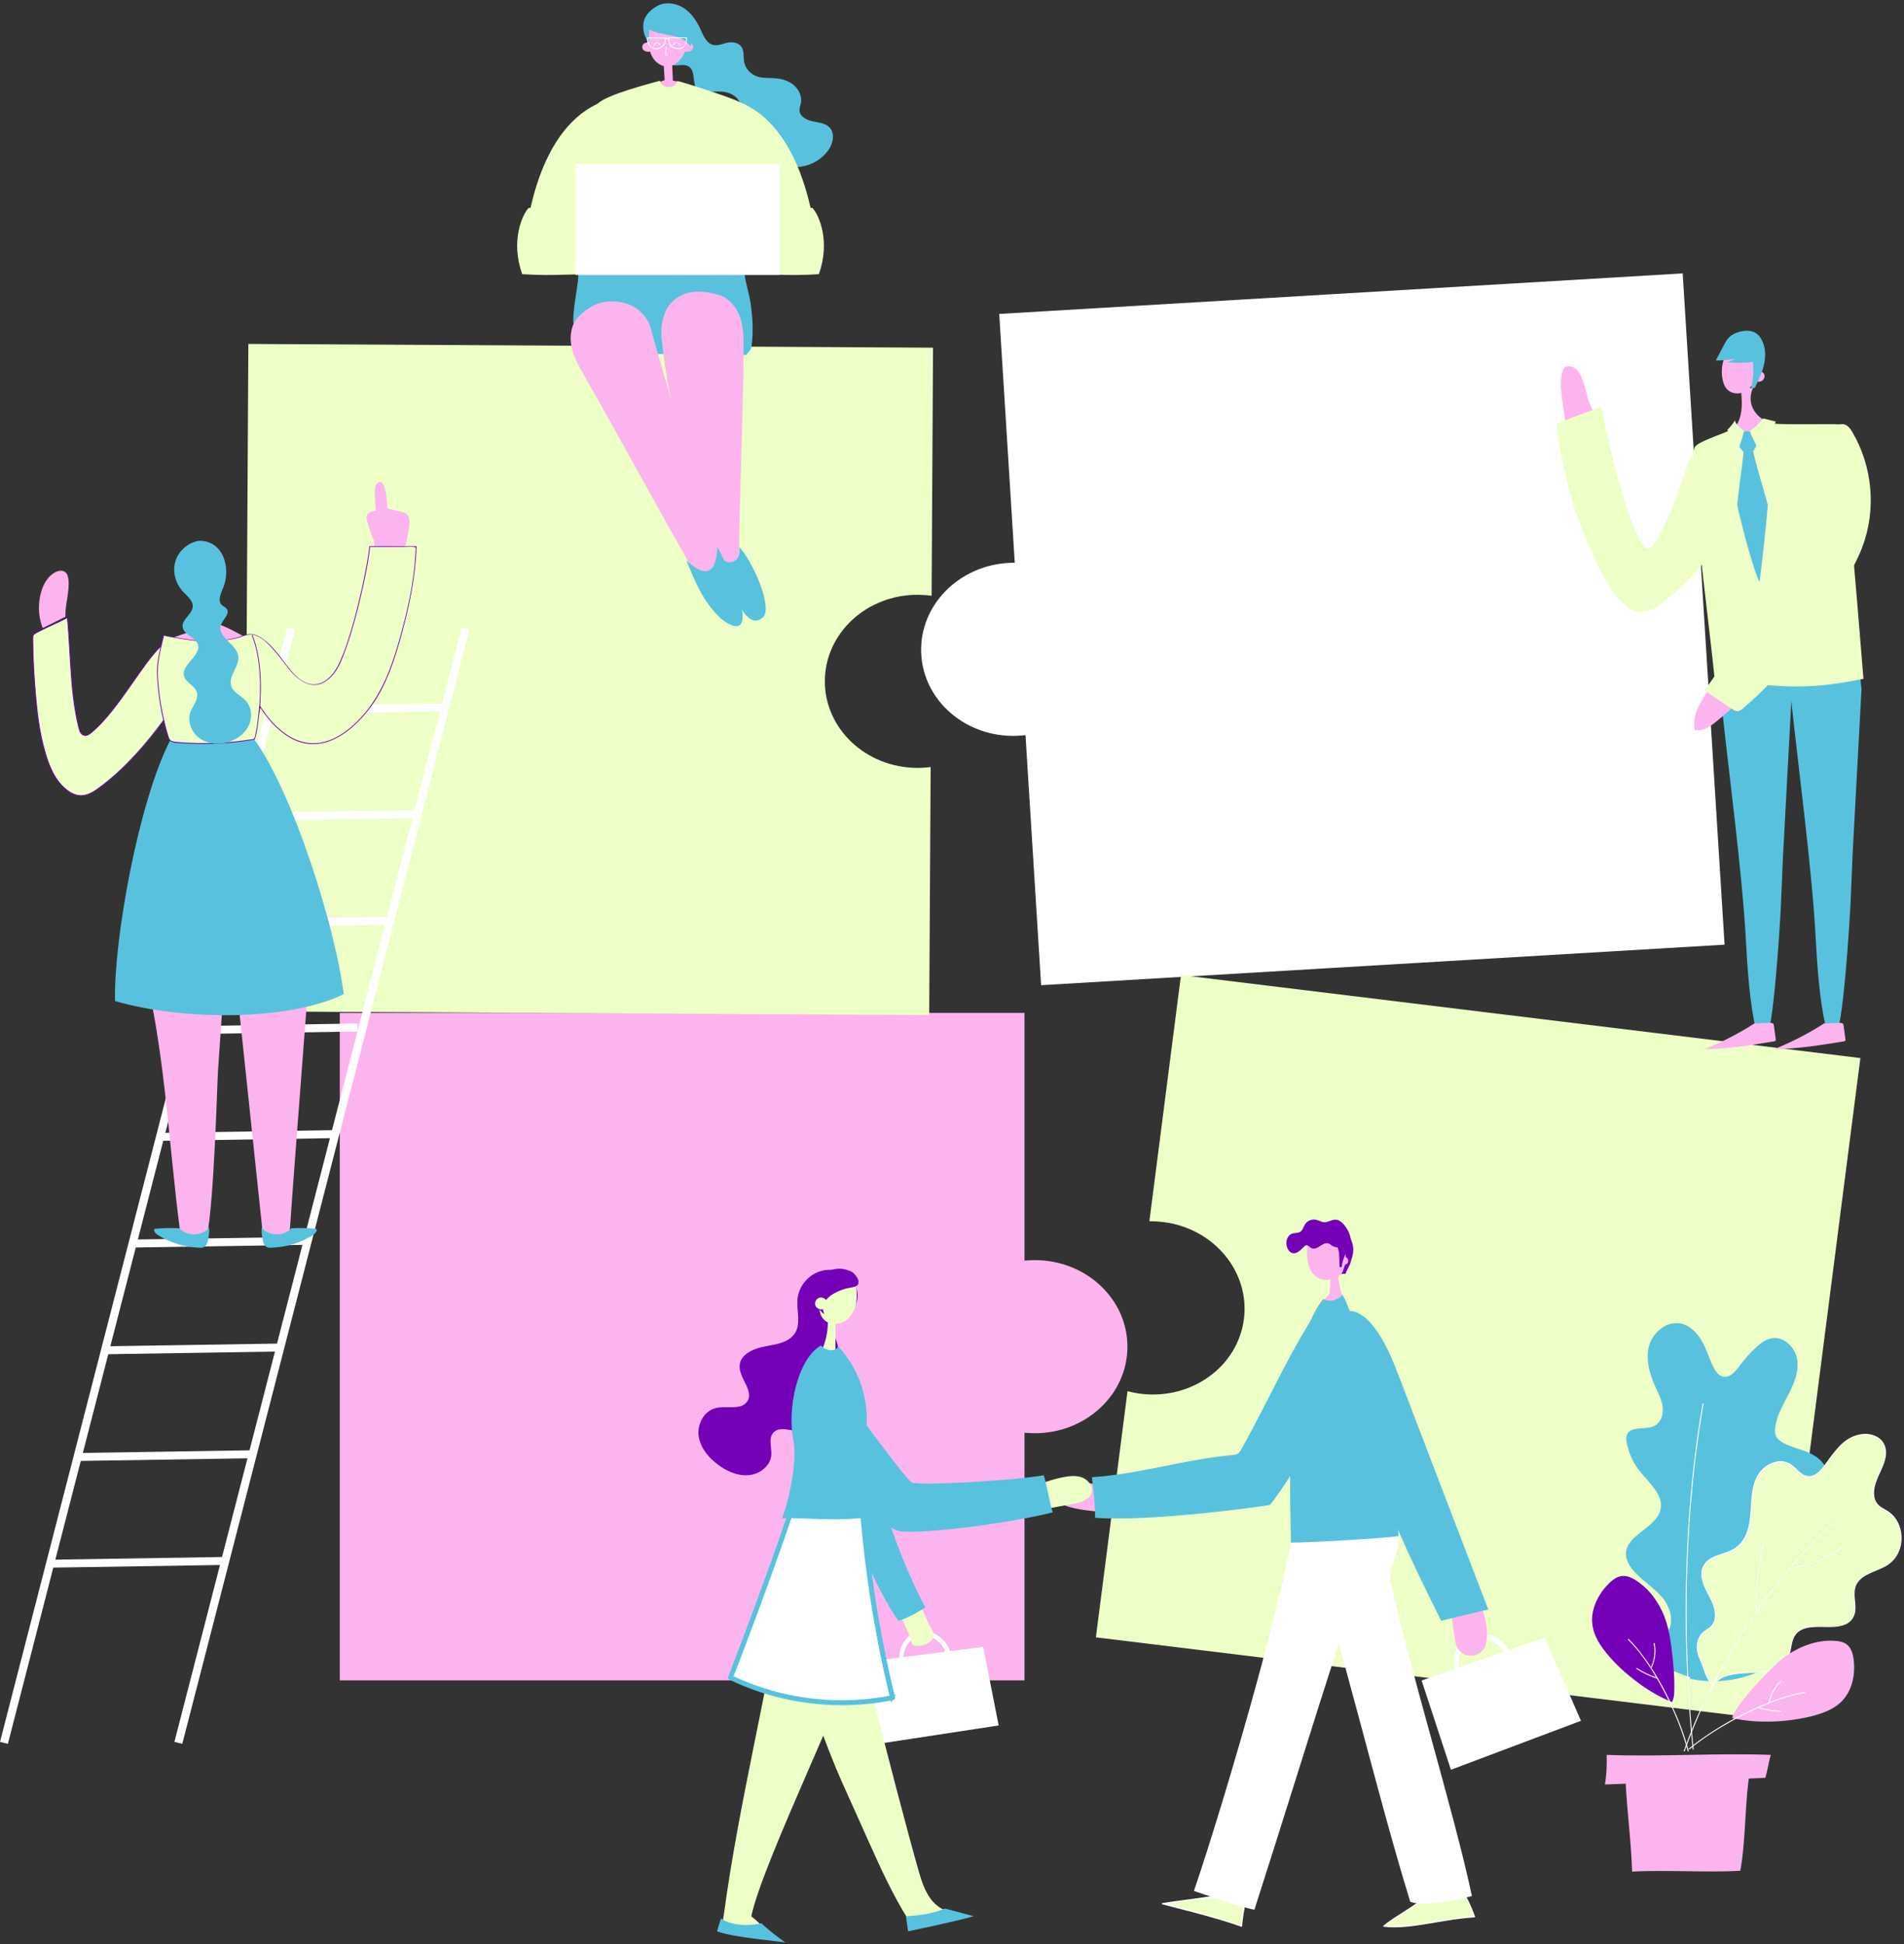 <svg width="519" height="530" viewBox="0 0 519 530" fill="none" xmlns="http://www.w3.org/2000/svg">
<rect x="0" y="0" width="519" height="530" fill="#333333" stroke="none"/>
<path d="M470.09 257.55L283.79 268.6L272.37 85.59L458.67 74.54L470.09 257.55Z" fill="white"/>
<path d="M277.239 200.609C291.18 200.078 302.078 189.088 301.582 176.063C301.085 163.038 289.381 152.911 275.44 153.442C261.499 153.974 250.601 164.963 251.097 177.988C251.594 191.013 263.298 201.141 277.239 200.609Z" fill="white"/>
<path d="M434.34 112.13C432.9 109.98 432.39 106.5 431.56 104.07C430.84 101.98 429.94 99.76 427.36 99.87C427.08 99.88 426.34 100.09 426.07 100.83C424.93 104.01 425.58 107.11 426.04 110.45C426.28 112.19 426.53 113.93 426.77 115.66C429.22 114.61 431.66 113.57 434.11 112.52" fill="#FCB4EE"/>
<path d="M461.02 123.86C457.53 134.4 450.91 152.85 448.22 149.21C443.28 142.53 438.71 121.71 436.43 110.99C433.06 112.16 424.76 115.08 424.34 115.74C423.85 116.51 427.11 132.71 429.55 139.59C440.85 171.44 447.59 166.52 449.3 166.47C451.44 166.42 461.8 157.57 464.75 152.67C465.5 151.43 467.8 148.66 468.23 147.28C468.69 145.8 468.23 147.28 467.95 145.75C466.6 138.53 463.15 130.9 461.02 123.86Z" fill="#EDFFC6"/>
<path d="M279.26 276.16H92.62V458.13H279.26V276.16Z" fill="#FCB4EE"/>
<path d="M282.06 390.75C296.011 390.75 307.32 380.184 307.32 367.15C307.32 354.116 296.011 343.55 282.06 343.55C268.109 343.55 256.8 354.116 256.8 367.15C256.8 380.184 268.109 390.75 282.06 390.75Z" fill="#FCB4EE"/>
<path d="M310.99 379.99C324.83 381.68 337.4 372.57 339.07 359.64C340.73 346.71 330.86 334.85 317.01 333.16C315.76 333.01 314.52 332.94 313.3 332.96L321.92 265.84L507.11 288.46L483.91 469.01L298.72 446.4L307.34 379.29C308.52 379.6 309.74 379.84 310.99 379.99Z" fill="#EDFFC6"/>
<path d="M249.97 209.36C236.02 209.28 224.77 198.66 224.84 185.62C224.92 172.59 236.29 162.08 250.24 162.16C251.5 162.17 252.74 162.26 253.94 162.43L254.33 94.79L67.7 93.77L66.65 275.73L253.29 276.75L253.68 209.12C252.47 209.28 251.23 209.37 249.97 209.36Z" fill="#EDFFC6"/>
<path d="M460.77 457.3C457.82 456.37 454.97 455.14 452.28 453.65C451.13 453.01 449.9 452.18 449.67 450.9C449.25 448.47 452.5 447.23 454.17 445.38C456.59 442.7 455.47 438.36 453.16 435.59C450.85 432.82 447.6 430.92 445.24 428.18C444.11 426.86 443.16 425.26 443.21 423.55C443.34 418.33 451.62 416.58 452.65 411.45C453.44 407.49 449.56 404.35 447.02 401.17C445.24 398.93 444 396.28 443.44 393.5C443.27 392.68 443.17 391.78 443.55 391.03C444.7 388.69 448.47 389.93 450.87 388.79C452.66 387.94 453.44 385.76 453.25 383.83C453.07 381.89 452.14 380.11 451.33 378.34C449.73 374.83 448.53 370.91 449.44 367.18C450.36 363.45 454.06 360.15 457.94 360.81C460.55 361.26 462.58 363.31 463.87 365.56C465.16 367.81 465.88 370.33 467.01 372.66C467.59 373.84 468.43 375.08 469.74 375.33C471.65 375.69 473.12 373.82 474.25 372.28C475.6 370.43 477.15 368.71 478.86 367.18C480.02 366.14 481.32 365.15 482.86 364.87C486.17 364.25 489.29 367.26 489.86 370.49C490.43 373.73 489.13 376.98 487.63 379.92C486.13 382.86 484.37 385.77 483.91 389.02C483.78 389.91 483.77 390.87 484.19 391.67C484.61 392.47 485.4 393.01 486.2 393.44C488.45 394.63 491.02 395.13 493.33 396.19C495.65 397.25 497.84 399.17 498.04 401.66C498.35 405.46 494.23 407.93 491.1 410.22C488.11 412.4 485.58 415.21 483.92 418.46C483.61 419.06 483.33 419.72 483.5 420.37C483.73 421.27 484.71 421.75 485.6 422.07C487.55 422.77 489.6 423.22 491.44 424.16C493.28 425.1 494.93 426.68 495.27 428.68C495.88 432.34 492.09 435.13 488.8 436.98C485.23 438.99 481.65 441 478.05 442.97C475.82 444.19 473.21 446.4 474.31 448.65C475.03 450.13 476.95 450.52 478.49 451.17C480.04 451.82 481.54 453.62 480.54 454.94C480.23 455.35 479.74 455.59 479.26 455.8C473.46 458.37 466.8 459.03 460.59 457.68" fill="#58C2DE"/>
<path d="M467.01 459.5C470.67 453.29 484.01 458.67 487.26 452.25C488.32 450.15 487.91 447.45 489.34 445.57C492.77 441.07 502.26 445.83 505.03 440.92C506.48 438.36 504.67 435.01 505.75 432.28C507.08 428.95 511.63 428.46 514.65 426.44C519.42 423.25 519.36 415.21 514.53 412.09C513.65 411.52 512.66 411.1 511.92 410.36C509.81 408.24 510.75 404.74 512.03 402.06C513.3 399.38 514.78 396.27 513.4 393.65C511.74 390.52 506.91 390.43 503.89 392.35C500.87 394.28 499.04 397.5 496.79 400.25C495.83 401.42 494.58 402.61 493.04 402.58C490.85 402.53 489.6 400.15 487.7 399.08C484.61 397.33 480.5 399.64 478.93 402.77C477.37 405.91 477.51 409.55 477.22 413.02C476.92 416.49 475.91 420.29 472.93 422.21C470.22 423.96 466.18 423.96 464.51 426.68C462.93 429.25 464.55 432.48 465.98 435.13C467.41 437.78 468.55 441.38 466.36 443.49C465.75 444.08 464.94 444.46 464.3 445.01C462.31 446.72 462.21 449.83 463.35 452.16C464.47 454.52 464.98 457.84 467.01 459.5Z" fill="#EDFFC6"/>
<path d="M467.13 459.57C468.64 457.07 471.76 456.52 474.49 456.28C477.37 456.02 480.36 456.14 483.18 455.38C484.32 455.07 485.43 454.58 486.3 453.77C487.46 452.68 487.88 451.2 488.15 449.7C488.49 447.82 488.78 445.81 490.53 444.66C491.79 443.83 493.38 443.64 494.87 443.57C497.6 443.45 500.81 444.01 503.34 442.73C504.65 442.07 505.47 440.84 505.69 439.43C506.01 437.4 505.28 435.36 505.62 433.33C506.27 429.46 510.94 428.69 513.9 427.08C516.64 425.58 518.18 422.86 518.33 419.82C518.48 416.88 517.29 413.8 514.76 412.08C513.84 411.45 512.75 411.03 511.97 410.21C511.22 409.42 510.88 408.37 510.84 407.31C510.76 405.14 511.72 403.13 512.61 401.2C513.45 399.38 514.32 397.35 514.07 395.31C513.88 393.73 512.93 392.35 511.48 391.62C508.46 390.11 504.82 391.24 502.42 393.31C500.86 394.65 499.64 396.31 498.42 397.94C497.23 399.54 495.8 402.01 493.63 402.41C491.5 402.81 490.08 400.71 488.64 399.57C487.39 398.57 485.89 398.16 484.29 398.47C482.57 398.8 481 399.84 479.89 401.14C478.58 402.67 477.96 404.64 477.65 406.58C476.96 410.76 477.58 415.25 475.53 419.14C474.55 421 473.01 422.26 471.04 423.03C469.45 423.65 467.73 424.02 466.25 424.9C464.79 425.77 463.84 427.16 463.76 428.85C463.66 430.96 464.71 433.01 465.68 434.83C466.62 436.6 467.54 438.54 467.48 440.58C467.45 441.61 467.11 442.61 466.37 443.36C465.61 444.13 464.56 444.54 463.83 445.35C462.69 446.62 462.36 448.39 462.58 450.02C462.7 450.87 462.98 451.65 463.34 452.43C463.75 453.33 464.06 454.27 464.4 455.21C464.97 456.8 465.62 458.47 466.96 459.61C467.09 459.72 467.29 459.53 467.15 459.42C465.64 458.13 465.03 456.18 464.39 454.39C463.76 452.63 462.78 450.97 462.78 449.06C462.78 448.09 462.99 447.11 463.49 446.27C464.08 445.28 465.01 444.76 465.92 444.1C467.29 443.09 467.85 441.59 467.73 439.94C467.6 438.16 466.86 436.48 466.02 434.91C464.99 432.99 463.8 430.78 464.06 428.55C464.53 424.38 469.7 424.27 472.65 422.61C475.89 420.78 476.99 416.97 477.35 413.57C477.79 409.36 477.25 404.25 480.49 400.94C481.79 399.61 483.66 398.59 485.59 398.66C487.63 398.74 488.86 400.18 490.27 401.41C491.42 402.41 492.8 403.12 494.34 402.52C496.11 401.82 497.27 399.99 498.35 398.55C500.69 395.42 503.26 391.75 507.55 391.3C509.24 391.12 511.11 391.43 512.4 392.58C514.12 394.12 514.07 396.49 513.44 398.51C512.4 401.85 509.35 405.68 511.05 409.31C511.88 411.08 513.8 411.58 515.21 412.77C516.46 413.81 517.31 415.24 517.74 416.78C518.6 419.81 517.92 423.4 515.55 425.64C513.09 427.96 509.27 428.18 506.85 430.54C505.64 431.72 505.24 433.27 505.29 434.9C505.35 436.91 506 439.18 504.87 441.03C503.3 443.6 499.61 443.32 496.97 443.31C494.4 443.3 491.2 443.23 489.4 445.35C488.2 446.77 488.13 448.66 487.77 450.38C487.44 451.93 486.75 453.31 485.37 454.2C483.07 455.69 479.97 455.71 477.32 455.86C474.68 456.01 471.77 456.04 469.36 457.25C468.34 457.76 467.51 458.51 466.92 459.47C466.8 459.58 467.04 459.72 467.13 459.57Z" fill="white"/>
<path d="M472.18 468.41C478.98 469.98 487.68 469.56 494.42 467.74C497.1 467.01 499.78 465.98 501.77 464.09C504.87 461.15 505.82 456.56 505.26 452.37C505.05 450.8 504.57 449.13 503.24 448.21C502.46 447.67 501.49 447.48 500.54 447.38C495.8 446.91 491.05 448.64 487.11 451.26C483.18 453.89 472.52 465.44 472.18 468.41Z" fill="#FCB4EE"/>
<path d="M482.41 464.02C482.86 461.86 483.97 459.92 485.62 458.4C485.75 458.28 485.56 458.09 485.43 458.21C483.75 459.75 482.61 461.74 482.15 463.94C482.11 464.11 482.38 464.18 482.41 464.02Z" fill="white"/>
<path d="M461.65 476.9C460.42 464.72 459.79 452.48 459.76 440.25C459.72 427.88 460.29 415.5 461.55 403.19C462.25 396.35 463.17 389.53 464.35 382.75C464.38 382.58 464.12 382.51 464.09 382.68C462.01 394.71 460.71 406.86 460.04 419.04C459.35 431.48 459.32 443.96 459.89 456.4C460.2 463.24 460.7 470.08 461.39 476.89C461.4 477.07 461.67 477.07 461.65 476.9Z" fill="white"/>
<path d="M459.23 477.41C462.47 468.26 466.64 459.44 471.55 451.03C476.51 442.53 482.22 434.44 488.63 426.92C492.14 422.8 495.87 418.85 499.82 415.11C499.95 414.99 499.75 414.8 499.63 414.92C492.52 421.65 486.11 429.08 480.4 436.97C474.58 445 469.47 453.52 465.19 462.42C462.85 467.28 460.76 472.26 458.97 477.34C458.91 477.5 459.17 477.57 459.23 477.41Z" fill="white"/>
<path d="M478.9 439.28C478.88 436.26 479.01 433.24 479.31 430.23C479.47 428.67 479.67 427.12 479.91 425.58C480.03 424.84 480.15 424.11 480.29 423.38C480.35 423.04 480.42 422.69 480.49 422.35C480.53 422.14 480.58 421.92 480.62 421.71C480.63 421.67 480.85 420.99 480.89 421.1C480.95 421.26 481.21 421.19 481.15 421.03C481.06 420.78 480.84 420.79 480.64 420.96C480.23 421.3 480.24 422.2 480.15 422.68C479.8 424.46 479.52 426.24 479.29 428.03C478.81 431.77 478.6 435.53 478.62 439.3C478.63 439.45 478.9 439.45 478.9 439.28Z" fill="white"/>
<path d="M488.11 427.66C493.32 427.02 498.25 425 502.37 421.84C502.51 421.73 502.31 421.55 502.18 421.65C498.12 424.77 493.24 426.76 488.11 427.39C487.94 427.42 487.94 427.68 488.11 427.66Z" fill="white"/>
<path d="M460.53 476.92C464.03 474.06 467.86 471.58 471.82 469.36C476.01 467.01 480.4 464.93 484.97 463.37C487.24 462.59 489.56 461.95 491.94 461.55C492.11 461.52 492.04 461.26 491.87 461.29C487.45 462.04 483.18 463.59 479.11 465.4C474.61 467.4 470.29 469.77 466.19 472.47C464.17 473.8 462.21 475.21 460.35 476.73C460.2 476.84 460.4 477.03 460.53 476.92Z" fill="white"/>
<path d="M479.06 465.62C481.1 466.24 483.19 466.59 485.32 466.69C485.5 466.7 485.5 466.43 485.32 466.42C483.21 466.33 481.15 465.98 479.13 465.36C478.97 465.31 478.89 465.57 479.06 465.62Z" fill="white"/>
<path d="M455.69 463.88C449.23 461.28 442.41 455.99 438.04 450.67C436.3 448.55 434.75 446.19 434.26 443.52C433.5 439.37 435.49 435.1 438.45 432.02C439.56 430.87 440.96 429.78 442.58 429.79C443.54 429.8 444.44 430.19 445.27 430.66C449.4 432.98 452.22 437.09 453.84 441.46C455.46 445.83 457.19 461.28 455.69 463.88Z" fill="#7400B8"/>
<path d="M455.72 463.75C449.31 461.14 443.5 456.7 438.99 451.58C436.76 449.04 434.6 446.09 434.27 442.65C433.96 439.39 435.28 436.17 437.26 433.59C438.31 432.23 439.63 430.7 441.33 430.13C443.12 429.52 444.84 430.47 446.28 431.45C448.94 433.24 450.97 435.81 452.42 438.6C454.47 442.53 455.07 446.94 455.57 451.27C455.86 453.78 456.08 456.31 456.11 458.84C456.12 459.83 456.11 460.82 456.02 461.81C455.96 462.47 455.89 463.22 455.56 463.81C455.48 463.96 455.71 464.1 455.8 463.94C456.48 462.72 456.39 460.99 456.4 459.66C456.42 457.24 456.23 454.83 455.98 452.42C455.52 447.97 455 443.32 453.04 439.23C451.66 436.35 449.71 433.67 447.12 431.71C445.89 430.78 444.4 429.78 442.81 429.66C441.18 429.54 439.76 430.53 438.66 431.6C436.29 433.91 434.49 436.98 434.06 440.25C433.61 443.6 434.9 446.68 436.87 449.37C439.21 452.58 442.17 455.4 445.31 457.86C448.46 460.33 451.91 462.48 455.65 464C455.81 464.07 455.88 463.81 455.72 463.75Z" fill="#7400B8"/>
<path d="M450.26 454.6C451.21 452.53 451.48 450.27 451.04 448.04C451.01 447.87 450.74 447.94 450.78 448.11C451.21 450.26 450.95 452.46 450.03 454.46C449.96 454.62 450.19 454.75 450.26 454.6Z" fill="white"/>
<path d="M460.31 477.36C459.19 473.07 457.58 468.9 455.71 464.86C453.69 460.5 451.34 456.25 448.53 452.32C447.15 450.4 445.65 448.55 443.97 446.87C443.85 446.75 443.65 446.94 443.78 447.06C446.95 450.21 449.49 453.94 451.72 457.77C454.13 461.9 456.19 466.24 457.88 470.7C458.71 472.91 459.45 475.15 460.05 477.43C460.09 477.6 460.36 477.53 460.31 477.36Z" fill="white"/>
<path d="M451.86 457.44C449.86 456.79 447.97 455.9 446.21 454.77C446.06 454.68 445.93 454.91 446.07 455C447.85 456.14 449.77 457.04 451.79 457.7C451.95 457.75 452.03 457.49 451.86 457.44Z" fill="white"/>
<path d="M477.19 481.95C475.5 490.54 476.04 500.87 474.38 510.04C465.39 510.57 453.88 509.75 444.89 510.27C444.56 500.35 443.15 491.53 442.94 481.29C454.22 483.25 465.98 477.72 477.1 480.39" fill="#FCB4EE"/>
<path d="M482.69 478.45C482.18 480.1 481.72 483.05 481.21 484.7C466.64 485.31 452.07 485.92 437.49 486.52C437.91 483.85 438.06 481.14 437.95 478.44C452.67 479.02 467.97 477.88 482.69 478.45Z" fill="#FCB4EE"/>
<path d="M245.59 440.73C246.3 442.3 247.02 443.87 247.73 445.44C248.19 446.46 248.74 447.56 249.77 448.04C250.63 448.43 251.66 448.29 252.56 448C253.03 447.85 253.5 447.64 253.83 447.29C254.34 446.73 254.42 445.9 254.24 445.17C254.06 444.44 253.67 443.78 253.34 443.11C252.38 441.19 251.82 439.03 250.38 437.41C248.92 438.25 247.45 439.09 245.99 439.94" fill="#EDFFC6"/>
<path d="M232.11 377.17C236.71 397.12 242.54 420.15 252.27 438.26C249.95 439.63 247.51 441.14 244.9 441.87C238.94 433.54 234.35 421.06 229.96 411.85C225.57 402.64 222.81 392.47 223.72 382.35C223.92 380.13 224.46 377.66 226.37 376.43C228.28 375.2 231.66 376.66 231.1 378.82" fill="#58C2DE"/>
<path d="M299.5 412.16C295.12 411.65 290.83 411.33 287.39 408.95C286.78 408.53 286.24 406.8 286.03 406.15C285.64 404.98 286.79 403.76 288.14 403.39C289.49 403.02 290.95 403.27 292.33 403.52C295.44 404.09 298.56 404.65 301.67 405.22C301.67 407.57 300.83 409.91 299.29 411.85" fill="#FCB4EE"/>
<path d="M281.32 405.59C284 404.27 286.87 403.31 289.81 402.73C291.55 402.39 293.42 402.19 295.06 402.85C296.71 403.51 298 405.28 297.53 406.95C296.97 408.93 294.52 409.64 292.44 410.02C288.54 410.74 284.65 411.45 280.75 412.17C280.73 410.23 280.71 408.29 280.69 406.34" fill="#EDFFC6"/>
<path d="M430.95 469.15L395.5 482.5L387.51 458.17L421.02 446.46L430.95 469.15Z" fill="white"/>
<path d="M398.01 456.59C397.54 454.89 397.35 453.13 397.8 451.41C398.24 449.73 399.3 447.86 400.96 447.08C402.59 446.32 404.71 446.6 406.31 447.28C407.06 447.6 407.77 448.03 408.39 448.56C408.7 448.82 408.98 449.1 409.25 449.41C409.41 449.59 409.55 449.78 409.69 449.98C409.77 450.09 409.93 450.55 410.01 450.28C410.25 450.1 410.48 449.93 410.72 449.75C410.7 449.75 410.67 449.75 410.65 449.75C410.86 449.87 411.07 449.98 411.28 450.1C411.26 450.08 411.25 450.06 411.23 450.04C411.19 450.32 411.16 450.6 411.12 450.88C411.13 450.87 411.14 450.86 411.16 450.85C411.75 450.29 411 449.4 410.3 449.77C410.29 449.78 410.27 449.79 410.25 449.79C409.99 449.93 409.82 450.3 409.92 450.58C410.02 450.88 410.19 451.09 410.52 451.16C410.93 451.25 411.29 451.04 411.43 450.66C411.73 449.8 410.58 448.68 410.02 448.11C409.28 447.35 408.38 446.72 407.41 446.26C405.45 445.33 402.98 444.94 400.89 445.68C396.66 447.18 395.09 453.33 397.24 456.92C397.47 457.32 398.13 457.05 398.01 456.59Z" fill="white"/>
<path d="M272.22 470.42L239.02 475.49L236.79 453L268 449L272.22 470.42Z" fill="white"/>
<path d="M246.16 453.58C246.08 452 246.25 450.41 247 448.98C247.72 447.61 249.01 446.18 250.62 445.85C252.19 445.53 253.92 446.17 255.17 447.06C256.29 447.86 257.52 449.25 257.72 450.64C257.74 450.48 257.76 450.31 257.79 450.15C257.77 450.18 257.75 450.22 257.74 450.25C257.98 450.15 258.23 450.06 258.47 449.96C258.45 449.96 258.43 449.95 258.41 449.95C258.56 450.1 258.71 450.24 258.86 450.39C258.85 450.37 258.84 450.35 258.83 450.33C258.73 450.56 258.64 450.79 258.54 451.03C258.55 451.02 258.57 451.01 258.58 451.01C259.17 450.65 258.8 449.7 258.1 449.9C258.09 449.9 258.07 449.91 258.06 449.91C257.82 449.98 257.56 450.24 257.6 450.5C257.63 450.77 257.71 451.01 257.98 451.13C258.3 451.27 258.67 451.22 258.87 450.9C259.3 450.2 258.56 449.07 258.18 448.46C257.67 447.65 257.01 446.93 256.25 446.34C254.75 445.18 252.75 444.42 250.81 444.64C246.83 445.09 244.24 450.17 245.41 453.68C245.54 454.05 246.18 454.01 246.16 453.58Z" fill="white"/>
<path d="M395.57 439.73C395.89 441.99 396.21 444.25 396.53 446.51C396.67 447.47 396.81 448.45 397.28 449.3C397.97 450.55 399.38 451.39 400.83 451.42C402.28 451.45 403.73 450.68 404.48 449.47C404.87 448.84 405.08 448.11 405.2 447.39C405.72 444.34 404.86 441.24 403.99 438.26C401.26 438.75 398.53 439.24 395.79 439.72" fill="#FCB4EE"/>
<path d="M360.71 354.77C351.97 367.45 345.92 381.69 338.39 395.09C338.12 395.57 337.83 396.07 337.35 396.36C336.93 396.61 336.42 396.66 335.93 396.7C323.06 397.84 310.53 401.92 297.64 402.73C297.99 405.84 298.59 410.67 298.49 413.8C313.48 415 345.51 410.54 346.05 410.3C346.78 409.97 352.24 401.71 354.29 398.4C355.64 396.23 357.73 394.08 359.15 391.96C361.36 388.66 361.99 383.97 364.99 381.32C365.95 380.48 367 379.56 367.21 378.32C367.33 377.62 367.16 376.9 366.98 376.21C365.88 371.8 364.78 367.39 363.68 362.99C362.96 360.1 362.22 357.18 360.8 354.56" fill="#58C2DE"/>
<path d="M235.73 447.5C225.16 414.11 245.09 491.62 250.39 510.01C251.19 512.8 252.07 515.66 253.89 517.96C255.71 520.26 258.72 521.9 261.63 521.28C257.17 522.82 252.42 523.57 247.69 523.51C243.38 516.74 240.09 509.42 236.81 502.12C234.39 496.73 231.97 491.33 229.54 485.94C225.33 476.55 217.59 455.6 216 445.47C219.83 444.63 221.03 441.02 224.95 440.67C226.24 440.56 232.23 442.39 233.31 443.09C234.48 443.85 234.02 446.32 236.91 459.13C237.55 461.96 235.2 446.7 236.01 449.49" fill="#EDFFC6"/>
<path d="M213.84 431.2C209.54 459.87 201.42 491.33 197.29 522.13C197.17 523.06 196.81 524.09 197.38 524.85C197.77 525.38 198.45 525.61 199.1 525.8C202.36 526.73 205.8 527.08 209.19 526.81C207.92 525.18 206.44 523.71 204.79 522.45C207.9 507.59 232.19 458.53 234.67 446.68C234.92 445.49 235.1 444.24 234.7 443.09C234.02 441.18 231.96 440.15 230.08 439.31C223.94 436.56 217.79 433.8 211.65 431.05" fill="#EDFFC6"/>
<path d="M231.82 347.95C229.29 346.08 225.72 345.66 222.81 346.88C219.9 348.1 217.76 350.92 217.41 353.99C217.04 357.21 218.44 360.79 216.66 363.52C215.01 366.06 211.5 366.53 208.46 367.09C205.43 367.65 201.91 369.19 201.62 372.18C201.28 375.67 205.67 379.17 203.68 382.09C202 384.55 198.08 383.17 195.14 383.88C191.91 384.65 190.01 388.28 190.44 391.49C190.88 394.7 193.14 397.44 195.8 399.39C198.18 401.14 201.1 402.44 204.07 402.18C207.04 401.92 209.95 399.73 210.23 396.83C210.43 394.69 209.35 392.2 210.81 390.59C213.05 388.12 217.62 391.41 220.52 389.71C223.01 388.25 222.24 384.58 221.09 381.97C219.94 379.37 218.96 375.82 221.29 374.13C222.9 372.97 225.31 373.45 226.95 372.33C228.85 371.03 228.83 368.26 228.16 366.1C227.49 363.93 226.36 361.75 226.75 359.52C230.36 359.87 233.89 356.65 233.78 353.11C233.66 349.57 229.93 346.58 226.35 347.15" fill="#7400B8"/>
<path d="M330.53 517.09C326.94 517.67 320.46 518.44 316.87 519.02C318.53 519.46 331.4 522.55 338.4 525.13C338.59 522.84 338.96 520.56 339.49 518.33C336.5 517.98 333.57 517.22 330.8 516.07" fill="#EDFFC6"/>
<path d="M330.48 516.92C325.94 517.64 321.36 518.13 316.82 518.85C316.64 518.88 316.66 519.15 316.82 519.19C322.23 520.6 327.65 521.92 333 523.54C334.8 524.08 336.59 524.66 338.35 525.3C338.47 525.34 338.57 525.23 338.58 525.13C338.78 522.85 339.14 520.6 339.66 518.37C339.69 518.25 339.6 518.16 339.49 518.15C336.51 517.79 333.61 517.03 330.85 515.89C330.64 515.8 330.54 516.14 330.75 516.23C333.55 517.38 336.48 518.13 339.49 518.5C339.43 518.43 339.37 518.35 339.32 518.28C338.79 520.54 338.42 522.82 338.23 525.13C338.31 525.07 338.38 525.02 338.46 524.96C332.3 522.7 325.87 521.1 319.51 519.5C318.65 519.28 317.79 519.07 316.93 518.85C316.93 518.96 316.93 519.08 316.93 519.19C321.47 518.47 326.05 517.98 330.58 517.26C330.81 517.23 330.71 516.89 330.48 516.92Z" fill="white"/>
<path d="M388.86 516.64C386.46 519.49 380.09 522.7 377.24 525.14C384.23 525.98 393.42 523.05 401.9 522.58C400.98 519.92 399.75 517.37 398.26 514.97C398.18 514.85 398.09 514.71 397.95 514.67C397.83 514.64 397.71 514.67 397.6 514.71C394.62 515.67 391.65 516.62 388.67 517.58" fill="#EDFFC6"/>
<path d="M388.73 516.51C387.15 518.35 384.98 519.69 382.95 521C380.98 522.28 378.91 523.49 377.11 525.01C376.98 525.12 377.1 525.29 377.24 525.31C381.1 525.75 385.02 525.17 388.82 524.56C393.17 523.86 397.5 523.01 401.9 522.75C402.01 522.74 402.11 522.64 402.07 522.53C401.54 521.03 400.93 519.57 400.23 518.14C399.88 517.43 399.51 516.74 399.12 516.06C398.87 515.63 398.58 514.8 398.1 514.56C397.65 514.33 396.91 514.75 396.49 514.89C395.61 515.17 394.74 515.45 393.86 515.73C392.11 516.29 390.36 516.85 388.61 517.42C388.39 517.49 388.48 517.83 388.71 517.76C390.2 517.28 391.69 516.8 393.18 516.33C393.92 516.09 394.67 515.85 395.41 515.61C395.76 515.5 396.11 515.39 396.46 515.27C396.79 515.16 397.3 514.89 397.64 514.89C398.28 514.89 398.73 516.1 398.99 516.57C399.34 517.18 399.66 517.81 399.97 518.44C400.64 519.8 401.22 521.21 401.72 522.64C401.78 522.57 401.84 522.49 401.89 522.42C397.62 522.67 393.41 523.48 389.2 524.16C385.27 524.8 381.22 525.44 377.23 524.98C377.27 525.08 377.31 525.18 377.36 525.28C379.24 523.69 381.41 522.45 383.47 521.1C385.4 519.84 387.47 518.54 388.98 516.78C389.14 516.59 388.88 516.34 388.73 516.51Z" fill="white"/>
<path d="M353.27 407.82C354.5 421.11 333.25 492.83 325.44 515.55C323.85 514.93 338.48 520.14 341.93 520.65C349.21 498.07 357.21 472.04 364.49 449.46C365.96 444.89 367.44 440.32 368.64 435.68C370.33 429.14 371.46 422.46 372.03 415.73C372.08 415.13 372.12 414.49 371.85 413.94C371.45 413.13 370.49 412.75 369.62 412.44C365.25 410.9 360.88 409.36 356.51 407.82" fill="white"/>
<path d="M222.85 349.33C222.05 350.21 221.77 351.44 221.56 352.6C220.75 357.05 223.88 359.61 224.34 360.06C224.88 359.91 225.43 359.75 225.97 359.6C226.08 359.57 226.19 359.53 226.26 359.44C226.33 359.35 226.32 359.22 226.31 359.11C226.02 356.23 225.91 353.33 226 350.44C225.11 350.33 223.74 349.44 222.85 349.33Z" fill="#7400B8"/>
<path d="M366.51 336.97C366.92 334.96 364.38 333.94 362.29 333.74C360.2 333.54 358.84 333.84 357.73 335.57C356.62 337.31 356.29 339.42 356.27 341.47C356.25 344.05 356.89 346.95 359.14 348.3C361.85 349.94 365.71 348.26 367.14 345.48C368.56 342.69 367.76 339.83 366.51 336.97Z" fill="#FCB4EE"/>
<path d="M362.82 347.51C362.61 348.81 362.56 351.49 362.35 352.79C362.28 353.21 360.5 354.57 360.24 354.87C357.96 357.58 359.05 360.9 357.96 364.32C363.54 364.69 362.94 361.93 368.53 361.63C367.88 358.89 366.83 355.67 365.82 353.03C365.09 351.14 364.72 347.93 364.72 347.93C364.62 347.74 364.46 347.51 364.24 347.55C364.02 347.59 364.21 348.02 364.33 347.84" fill="#FCB4EE"/>
<path d="M365.49 342.88C365.7 342.24 366.54 341.89 367.18 342.14C367.83 342.39 368.2 343.13 368.07 343.79C367.88 344.72 366.69 345.32 365.8 344.92" fill="#FCB4EE"/>
<path d="M366.6 335.81C367.89 336.82 368.63 338.4 368.84 340C369.05 341.6 368.52 342.85 368.08 344.41C367.85 345.22 366.95 346.43 366.82 347.26C366.22 347.31 366.22 347.26 365.63 347.36C365.97 346.95 366.21 346.08 366.44 345.41C366.9 344.09 367.01 342.63 366.55 341.31C366.09 339.99 364.1 338.85 362.73 338.48C363.55 337.63 365.5 337.01 366.65 336.67" fill="#7400B8"/>
<path d="M365.7 343.27C365.92 342.78 366.65 342.6 367.1 342.91C367.55 343.22 367.65 343.9 367.33 344.35C367.01 344.79 366.36 344.94 365.85 344.72" fill="#FCB4EE"/>
<path d="M363.42 338.81C364.12 339.19 364.58 339.91 364.8 340.67C365.03 341.42 365.05 342.22 365.07 343C365.09 343.82 365.11 344.64 365.13 345.45C365.32 345.45 365.51 345.46 365.7 345.46C365.86 344.28 366.19 343.13 366.69 342.05C366.75 341.93 366.8 341.8 366.8 341.67C366.8 341.54 366.74 341.42 366.68 341.31C366 340.07 364.79 339.13 363.4 338.76" fill="#7400B8"/>
<path d="M226.09 347.29C224.86 349.35 223.99 351.62 223.54 353.96C223.13 356.04 223.16 358.47 224.74 359.92C226.43 361.47 229.35 361.13 231.08 359.61C232.8 358.09 233.49 355.72 233.55 353.45C233.61 351.16 232.97 348.65 231.08 347.28C229.19 345.91 225.9 346.46 225.23 348.66" fill="#EDFFC6"/>
<path d="M225.65 360.02C225.74 362.97 225.1 365.93 223.8 368.59C225.12 368.63 226.45 368.48 227.73 368.16C227.73 365.6 227.73 363.04 227.73 360.47C226.95 360.3 226.37 359.68 225.65 360.02Z" fill="#EDFFC6"/>
<path d="M231.27 346.38C232.39 346.61 233.14 347.46 233.7 348.44C234 348.97 234.17 349.65 233.86 350.17C233.48 350.8 232.62 350.92 231.88 351.04C230.28 351.29 228.73 351.84 227.34 352.64C226.32 353.23 225.37 353.98 224.8 354.99C224.24 356 224.13 357.31 224.77 358.28C223.36 357.58 222.76 355.92 222.51 354.4C222.29 353.04 222.24 351.62 222.66 350.29C223.18 348.63 224.45 347.2 226.07 346.46C227.68 345.73 229.62 345.7 231.27 346.38Z" fill="#7400B8"/>
<path d="M225.4 354.82C225.1 353.99 224.02 353.52 223.19 353.86C222.36 354.2 221.94 355.28 222.33 356.07C222.72 356.87 223.83 357.23 224.64 356.83" fill="#EDFFC6"/>
<path d="M368.27 338.33C368.1 336.6 367.34 334.93 366.13 333.65C365.58 333.07 364.88 332.54 364.07 332.51C363.02 332.46 362.07 333.25 361.01 333.22C360.21 333.2 359.51 332.71 358.73 332.54C357.62 332.3 356.39 332.8 355.77 333.73C355.29 334.46 355.12 335.44 354.36 335.88C353.74 336.24 352.93 336.1 352.24 336.32C350.9 336.75 350.41 338.44 350.75 339.77C350.96 340.62 351.52 341.48 352.39 341.65C353.64 341.89 354.61 340.67 355.54 339.82C355.68 339.69 355.83 339.56 356.02 339.52C356.56 339.4 356.95 340 357.44 340.27C358.17 340.66 359.07 340.23 359.76 339.76C360.45 339.3 361.25 338.77 362.05 338.99C362.54 339.13 362.91 339.53 363.36 339.77C364.13 340.18 365.09 340.11 365.9 339.78C366.71 339.45 367.4 338.9 368.07 338.35" fill="#7400B8"/>
<path d="M353.27 407.82C354.45 410.1 354.35 412.89 355.13 415.33C366.61 450.79 374.72 486.97 384.41 518.49C388.2 520 397.25 517.94 401.22 516.94C396.45 494.25 383.8 453.57 379.02 430.88C378.02 426.14 386.31 418.79 376.17 407.04C368.01 409.12 360.58 403.7 353.27 407.82Z" fill="white"/>
<path d="M360.69 354.19C349.33 367.62 351.94 413.03 351.87 420.56C355.86 420.64 377.55 419.39 381.28 418.79C379.78 403.99 372.13 364.25 365.94 352.97C364.78 354.52 362.43 355.07 360.69 354.19Z" fill="#58C2DE"/>
<path d="M215.88 411.51C210.6 426.9 205.02 442.18 199.13 457.35C212.68 463.9 228.5 465.87 243.3 462.85C238.94 444.94 236.11 426.67 234.85 408.31C227.78 408.16 222.6 409.36 215.88 411.51Z" fill="white" stroke="url(#paint0_linear)" stroke-miterlimit="10"/>
<path d="M215.71 411.46C211.59 423.46 207.29 435.41 202.8 447.28C201.54 450.63 200.26 453.97 198.96 457.3C198.93 457.37 198.98 457.46 199.04 457.49C209.65 462.6 221.59 464.95 233.4 464.29C236.74 464.1 240.07 463.67 243.35 463.01C243.45 462.99 243.49 462.88 243.47 462.8C240.08 448.84 237.6 434.68 236.09 420.41C235.66 416.38 235.31 412.34 235.03 408.3C235.02 408.21 234.95 408.13 234.85 408.13C231.65 408.07 228.45 408.29 225.3 408.86C222.08 409.44 218.94 410.35 215.83 411.34C215.62 411.41 215.71 411.74 215.92 411.67C218.96 410.7 222.02 409.81 225.16 409.23C228.35 408.64 231.59 408.42 234.84 408.47C234.78 408.41 234.72 408.36 234.66 408.3C235.65 422.64 237.58 436.92 240.46 451.01C241.27 454.98 242.16 458.94 243.12 462.88C243.16 462.81 243.2 462.74 243.24 462.67C231.8 464.99 219.78 464.36 208.65 460.91C205.84 460.04 203.08 458.99 200.41 457.76C200.22 457.67 199.54 457.48 199.42 457.3C199.27 457.07 199.58 456.62 199.67 456.39C199.96 455.64 200.25 454.89 200.54 454.14C201.12 452.64 201.69 451.13 202.26 449.63C204.52 443.7 206.73 437.74 208.89 431.78C211.33 425.06 213.71 418.31 216.03 411.55C216.12 411.35 215.78 411.26 215.71 411.46Z" fill="white" stroke="url(#paint1_linear)" stroke-miterlimit="10"/>
<path d="M223.79 366.81C225.08 368.43 228.09 368.6 228.43 367.02C234.06 373.05 236.44 380.52 236.27 387.89C236.2 390.77 236.64 409.09 236.79 413.65C228.18 414.85 218.97 413.74 213.16 413.92C215.11 409.32 217.35 397.73 216.3 392.86C214.49 384.42 217.28 370.55 223.79 366.81Z" fill="#58C2DE"/>
<path d="M196.5 523.06C196.23 523.96 195.72 525.64 195.45 526.54C199.95 528.29 213.13 529.29 214.08 529.61C212 528.13 209.36 526.1 207.54 524.35C204.08 525.22 199.43 524.98 196.5 523.06Z" fill="#58C2DE"/>
<path d="M246.94 522.46C247.14 523.82 247.33 525.18 247.53 526.54C247.53 526.54 261.19 523.72 265.4 522.42C262.97 521.77 260.55 521.12 258.12 520.47C257.95 520.42 257.77 520.38 257.59 520.38C257.34 520.39 257.1 520.49 256.87 520.59C253.92 521.82 250.14 522.25 246.94 522.46Z" fill="#58C2DE"/>
<path d="M225.81 374.49C232.12 383.12 246.94 403.36 248.56 404.19C250.34 405.11 275.36 403.74 284.5 402.22C285.27 404.36 286.19 410.18 286.96 412.32C274.79 415.42 249.43 418.59 244.75 417.34C240.16 416.12 227.49 401.97 222.33 394.88C219.43 390.9 218.12 387.29 217.57 382.44C217.38 380.74 219.9 376.8 221.02 375.47C222.15 374.15 224.71 373.15 225.81 374.49Z" fill="#58C2DE"/>
<path d="M363.17 367.46C362.61 363.76 362.74 358.89 366.35 357.65C369.12 356.7 372.01 358.76 373.87 360.98C377.52 365.34 379.6 370.72 381.62 376C389.64 396.93 397.65 417.87 405.67 438.8C401.39 439.82 397.11 440.84 392.83 441.86C390.26 436.68 387.69 431.5 385.24 426.27C376.13 406.82 368.68 386.63 362.98 365.98" fill="#58C2DE"/>
<path d="M248.89 448.52C248.36 447.66 248.04 446.87 247.8 445.9C247.56 444.92 247.67 443.82 248.32 443.04C248.74 442.54 249.34 442.23 249.94 441.96C250.26 441.82 250.59 441.69 250.95 441.65C251.72 441.57 252.46 441.98 252.97 442.54C253.48 443.1 253.8 443.8 254.1 444.49C254.33 445 254.56 445.54 254.48 446.09C254.41 446.54 254.14 446.94 253.82 447.27C252.61 448.55 250.6 449.06 248.89 448.52Z" fill="#EDFFC6"/>
<path d="M168.28 41.78C170.02 41.78 171.77 41.77 173.51 41.77C177.67 41.76 181.84 41.76 186 41.75C191.06 41.74 196.12 41.73 201.18 41.73C205.56 41.72 209.93 41.72 214.31 41.71C215.75 41.71 217.19 41.71 218.64 41.7C219.09 41.7 219.53 41.7 219.98 41.7C220.19 41.7 220.48 41.75 220.69 41.7C220.72 41.69 220.76 41.7 220.78 41.7C220.93 41.7 220.93 41.47 220.78 41.47C219.04 41.47 217.29 41.48 215.55 41.48C211.39 41.49 207.22 41.49 203.06 41.5C198 41.51 192.94 41.52 187.88 41.52C183.5 41.53 179.13 41.53 174.75 41.54C173.31 41.54 171.87 41.54 170.42 41.55C169.97 41.55 169.53 41.55 169.08 41.55C168.87 41.55 168.58 41.5 168.37 41.55C168.34 41.56 168.3 41.55 168.28 41.55C168.13 41.55 168.13 41.78 168.28 41.78Z" fill="white"/>
<path d="M156.82 34.44C157.9 36.89 158.97 39.35 160.05 41.8C160.09 41.88 160.21 41.86 160.25 41.8C162.29 38.65 164.34 35.5 166.38 32.35C166.46 32.23 166.26 32.11 166.18 32.24C164.14 35.39 162.09 38.54 160.05 41.69C160.12 41.69 160.18 41.69 160.25 41.69C159.17 39.24 158.1 36.78 157.02 34.33C156.96 34.19 156.76 34.3 156.82 34.44Z" fill="white"/>
<path d="M175.8 9.86C174.43 5.63 176.27 3.42 178.88 1.78C181.08 0.4 184.09 0.75 186.28 2.13C188.47 3.51 189.95 5.76 190.99 8.09C191.77 9.83 192.64 11.92 194.55 12.28C195.74 12.51 196.92 11.94 198.1 11.67C199.49 11.35 201.17 11.54 202.02 12.66C202.9 13.81 202.58 15.4 202.83 16.81C203.14 18.56 204.44 20.12 206.14 20.77C207.83 21.42 209.72 21.18 211.53 21.35C213.34 21.52 215.15 22.12 216.5 23.32C217.84 24.52 218.64 26.35 218.31 28.1C218.18 28.79 217.88 29.47 217.93 30.17C218.04 31.77 219.84 32.72 221.45 33.06C223.06 33.4 224.87 33.52 226.03 34.66C227.69 36.28 227.11 39.1 225.77 40.98C224.09 43.33 221.4 44.96 218.5 45.41C217.5 45.56 216.43 45.57 215.51 45.16C214.19 44.57 213.38 43.25 212.89 41.92C212.4 40.59 212.14 39.17 211.49 37.91C210.56 36.11 208.84 34.72 206.85 34.18C205.31 33.76 203.45 33.7 202.54 32.42C201.71 31.24 202.14 29.63 201.74 28.25C201.27 26.67 199.71 25.58 198.08 25.19C196.45 24.79 194.73 24.96 193.05 25.13C192.23 25.22 191.34 25.29 190.62 24.9C188.33 23.66 189.93 19.47 187.71 18.11C186.64 17.46 185.27 17.85 184.01 17.84C181.96 17.82 180.07 16.63 178.76 15.08C177.45 13.54 176.63 11.67 175.83 9.82" fill="#58C2DE"/>
<path d="M160.26 82.92C161 86.97 161.73 91.03 162.47 95.08C162.57 95.63 162.72 96.25 163.28 96.57C163.75 96.84 164.38 96.78 164.95 96.76C177.87 96.29 190.41 96.55 203.16 96.79C203.62 96.8 204.17 95.69 204.49 95.42C204.74 95.2 204.8 94.88 204.84 94.59C205.45 89.97 205.2 85.26 204.1 80.7C189.52 80.94 174.94 81.67 160.43 82.9" fill="#58C2DE"/>
<path d="M157.64 74.98C157.64 78.43 155.16 87.91 156.87 90.23C157.27 90.77 164.31 87.85 164.99 87.93C178.13 89.46 189.04 85.75 202.21 84.5C202.9 84.43 203.86 87.03 204.25 86.42C206.27 83.29 201.15 73.88 203.57 71.9C190.33 71.62 185.24 72.59 172 72.89C166.42 73.02 160.85 73.23 155.28 73.52" fill="#58C2DE"/>
<path d="M192.11 96.82C192.45 98.88 192.78 100.94 193.12 103C193.93 107.94 194.74 112.89 195.55 117.83C196.52 123.79 197.5 129.74 198.47 135.7C199.32 140.87 200.16 146.03 201.01 151.2C201.29 152.89 201.56 154.58 201.84 156.28C201.93 156.81 202.01 157.35 202.1 157.88C202.14 158.13 202.14 158.48 202.24 158.72C202.25 158.75 202.25 158.8 202.26 158.83C202.28 158.97 202.5 158.91 202.48 158.77C202.14 156.71 201.81 154.65 201.47 152.59C200.66 147.65 199.85 142.7 199.04 137.76C198.07 131.8 197.09 125.85 196.12 119.89C195.27 114.72 194.43 109.56 193.58 104.39C193.3 102.7 193.03 101.01 192.75 99.31C192.66 98.78 192.58 98.24 192.49 97.71C192.45 97.46 192.45 97.11 192.35 96.87C192.34 96.84 192.34 96.79 192.33 96.76C192.3 96.62 192.08 96.68 192.11 96.82Z" fill="#1B75BB"/>
<path d="M197.85 26.7C216.68 30.69 222.57 56.15 223.2 74.75C214.8 75.31 206.33 74.86 198.04 73.42C198.18 60.41 198.72 47.4 199.66 34.42C199.8 32.58 195.96 26.68 197.85 26.7Z" fill="#EDFFC6"/>
<path d="M202.93 74.54C209.67 74.98 216.39 74.44 223.21 74.75C226.44 65.7 223.21 58.57 221.46 56.68C213.98 56.15 206.98 62.22 199.84 64.81C199.67 64.87 199.49 64.95 199.43 65.14C199.39 65.28 199.44 65.43 199.49 65.56C200.57 68.6 201.65 71.63 202.73 74.67" fill="#EDFFC6"/>
<path d="M167.71 26.7C148.88 30.69 142.99 56.15 142.36 74.75C150.76 75.31 159.23 74.86 167.52 73.42C167.38 60.41 166.84 47.4 165.9 34.42C165.76 32.58 169.6 26.68 167.71 26.7Z" fill="#EDFFC6"/>
<path d="M177.8 5.32C176.87 7.48 176.88 9.2 176.87 11.55C176.86 13.85 177.65 16.03 179.36 17.27C181.65 18.94 184.01 17.88 185.49 16.18C186.97 14.48 187.33 12.09 187.08 9.87C186.84 7.63 185.88 5.27 183.86 4.17C181.84 3.08 178.16 3.09 177.8 5.32Z" fill="#FCB4EE"/>
<path d="M177.13 11.68C176.67 11.37 175.81 11.61 175.42 11.99C175.02 12.37 174.95 13.03 175.26 13.48C175.79 14.26 176.98 14.15 177.92 13.96C177.8 13.16 177.53 12.38 177.13 11.68Z" fill="#FCB4EE"/>
<path d="M186.88 11.68C187.34 11.37 188.2 11.61 188.59 11.99C188.99 12.37 189.06 13.03 188.75 13.48C188.22 14.26 187.03 14.15 186.09 13.96C186.21 13.16 186.48 12.38 186.88 11.68Z" fill="#FCB4EE"/>
<path d="M180.9 17.28C180.99 18.8 181.08 20.33 181.17 21.85C178.32 22.94 169.07 25.64 168.6 27.09C168.01 28.92 168.36 31.39 168.41 32.7C173.23 32.94 178.68 32.24 183.5 32.48C188.13 32.71 192.8 32.94 197.36 32.14C197.59 30.87 197.05 27.97 196.24 26.83C195.11 25.24 185.27 22.21 183.4 21.96C183.41 20.31 183.21 18.65 183.22 17C182.73 17.01 181.41 17.01 180.92 17.02" fill="#FCB4EE"/>
<path d="M179.87 22.01C180.04 23.09 181.19 23.84 182.3 23.77C183.53 23.69 184.47 23.06 184.63 22.09C185.77 22.19 200.86 27.15 201.32 27.74C202.99 29.87 204.04 43.56 204.24 46.58C202.13 47.07 199.93 47.05 197.77 47.02C191.65 46.96 185.53 46.89 179.41 46.83C176.23 46.8 173.04 46.76 169.87 46.6C166.67 46.43 164.4 46.22 161.22 45.93C161.18 43.45 161.94 42.27 161.9 39.79C161.85 36.5 162.84 28.34 162.84 28.34C165.4 25.73 177.13 22.82 179.87 22.01Z" fill="#EDFFC6"/>
<path d="M162.84 74.67C156.41 75.11 149.03 74.47 142.35 74.75C139.12 65.7 142.35 58.57 144.1 56.68C151.58 56.15 158.58 62.22 165.72 64.81C165.89 64.87 166.07 64.95 166.13 65.14C166.17 65.28 166.12 65.43 166.07 65.56C165 68.6 163.92 71.64 162.84 74.67Z" fill="#EDFFC6"/>
<path d="M192.65 146.84C187.98 127.43 182.22 111.96 180.33 92.11C180.16 90.34 180.25 88.56 180.75 86.84C181.55 84.08 182.6 82.24 185.56 80.61C188.55 78.97 192.8 79.43 196.06 80.45C198.88 81.33 200.87 83.89 201.78 86.64C202.69 89.39 202.69 92.33 202.68 95.21C202.6 114.93 201.51 133.95 201.43 153.67C197.7 154.31 198.94 154.41 195.41 155.75C195.16 148.9 193.38 150.12 192.65 146.84Z" fill="#FCB4EE"/>
<path d="M192.38 140.51C186.86 121.32 182.07 106.58 177.27 89.12C176.8 87.4 175.6 85.94 174.29 84.71C172.25 82.79 168.73 82.07 166.29 82.17C162.86 82.31 160.07 83.9 157.71 86.33C155.68 88.43 155.2 91.61 155.77 94.44C156.33 97.27 157.79 99.85 159.23 102.37C169.07 119.6 179.29 138.53 189.13 155.76C194.76 159.93 195.42 157.8 196.31 153.07C195.33 149.63 193.5 143.89 192.38 140.51Z" fill="#FCB4EE"/>
<path d="M212.56 44.68H156.87V74.98H212.56V44.68Z" fill="white"/>
<path d="M176.49 4.51C175.82 5.13 175.63 6.19 176.04 7C176.42 7.74 177.19 8.2 177.97 8.52C179.73 9.23 181.67 9.36 183.53 9.8C185.38 10.23 187.29 11.08 188.23 12.7C188.78 10.32 188.17 7.71 186.62 5.79C185.07 3.87 182.61 2.69 180.11 2.65C178.53 2.62 177.39 3.23 176.49 4.51Z" fill="#58C2DE"/>
<path d="M201.48 149.09C205.64 153.66 210.67 165.96 207.94 168.33C204.66 171.18 202.23 166.13 201.5 165.08C198.67 161.04 196.68 156.44 195.67 151.65C197.05 152.73 198.51 153.83 200.07 153.03C201.63 152.23 201.61 150.81 201.48 149.09Z" fill="#58C2DE"/>
<path d="M187.1 152.77C189.34 158.21 191.47 163.98 196.57 168.69C197.09 169.17 204.49 175.06 201.87 164.28C200.58 158.95 198.07 153.97 195.54 149.08C195.42 152.26 194.77 159.92 187.1 152.77Z" fill="#58C2DE"/>
<path d="M182.15 10.33C182.15 11.12 182.23 11.96 182.78 12.58C183.29 13.16 184.08 13.31 184.83 13.36C186.76 13.5 187.23 11.88 187.28 10.31C187.28 10.24 187.22 10.18 187.15 10.18C185.61 10.18 184.07 10.17 182.53 10.17C182.36 10.17 182.36 10.42 182.53 10.42C183.53 10.42 184.52 10.42 185.52 10.43C185.81 10.43 186.75 10.29 186.95 10.48C187.18 10.71 186.93 11.53 186.84 11.83C186.42 13.11 185.17 13.27 183.98 12.97C182.69 12.64 182.41 11.47 182.41 10.32C182.4 10.17 182.15 10.17 182.15 10.33Z" fill="white"/>
<path d="M176.37 10.33C176.37 11.29 176.53 12.2 177.32 12.85C177.89 13.32 178.63 13.54 179.36 13.37C180 13.23 180.62 12.83 181.03 12.34C181.5 11.78 181.48 11.01 181.5 10.32C181.5 10.25 181.44 10.19 181.37 10.19C179.83 10.19 178.29 10.18 176.75 10.18C176.58 10.18 176.58 10.43 176.75 10.43C177.93 10.43 179.11 10.43 180.28 10.44C180.4 10.44 181 10.38 181.1 10.44C181.3 10.57 181.23 10.77 181.21 10.99C181.17 11.45 181.11 11.85 180.81 12.2C180.31 12.78 179.5 13.23 178.71 13.17C177.16 13.06 176.63 11.61 176.63 10.32C176.63 10.17 176.37 10.17 176.37 10.33Z" fill="white"/>
<path d="M181.32 10.55C181.65 10.55 181.98 10.57 182.3 10.61C182.47 10.63 182.46 10.38 182.3 10.36C181.97 10.32 181.65 10.3 181.32 10.3C181.15 10.3 181.15 10.55 181.32 10.55Z" fill="white"/>
<path d="M178.37 12.33C178.57 11.66 179.45 11.64 179.73 12.27C179.8 12.42 180.02 12.29 179.95 12.14C179.58 11.3 178.38 11.41 178.12 12.26C178.08 12.42 178.33 12.49 178.37 12.33Z" fill="white"/>
<path d="M183.69 12.22C184 11.59 184.9 11.6 185.14 12.29C185.19 12.44 185.44 12.38 185.39 12.22C185.08 11.35 183.88 11.25 183.46 12.09C183.39 12.24 183.62 12.36 183.69 12.22Z" fill="white"/>
<path d="M181.45 12.97C181.42 13.56 181.37 14.16 181.36 14.75C181.36 15.08 181.54 15.07 181.85 15.08C182.02 15.09 182.02 14.83 181.85 14.83C181.77 14.82 181.69 14.82 181.62 14.83C181.62 14.73 181.63 14.62 181.63 14.52C181.64 14.37 181.64 14.21 181.65 14.06C181.67 13.7 181.68 13.34 181.7 12.98C181.72 12.81 181.46 12.81 181.45 12.97Z" fill="white"/>
<path d="M469.13 190.72C471.09 209.56 474.97 238.09 475.94 257.01C476.26 263.26 477 274.03 478.53 280.11C478.97 281.87 479.53 282.4 481.38 282.54C483.27 282.56 485.2 252.5 485.45 246.8C485.59 243.54 485.84 237.19 485.99 233.93C486.13 230.81 488.01 197.02 488.43 188.57C483.59 190.05 474.96 188.58 470.13 190.05" fill="#58C2DE"/>
<path d="M477.91 105.61C476.17 109.27 477.68 112.82 481.28 114.81C484.88 116.8 488.4 117.95 492.84 116.99C490.08 119.69 495.29 127.52 479.04 132.84C472.11 135.11 471.63 120.65 464.75 123.04C467.56 118.83 470.91 120.15 473.44 115.77C475.21 112.71 474.86 108.95 474.46 105.46C475.4 105.58 476.33 105.7 477.27 105.83" fill="#FCB4EE"/>
<path d="M474.68 92.7C475.49 92.27 476.55 92.49 477.26 93.07C477.97 93.64 478.38 94.5 478.65 95.36C479.06 96.69 479.16 98.09 479.13 99.47C479.1 100.95 478.91 102.45 478.3 103.8C477.7 105.16 476.64 106.37 475.24 106.94C473.84 107.51 472.09 107.35 470.98 106.34C470.18 105.62 469.78 104.57 469.56 103.52C468.96 100.66 469.58 97.59 471.25 95.16C472.15 93.85 473.5 92.66 475.11 92.65" fill="#FCB4EE"/>
<path d="M478.95 101.43C479.58 101.02 480.56 101.33 480.87 102.01C481.18 102.69 480.82 103.56 480.15 103.9C479.47 104.24 478.58 104.04 478.07 103.49" fill="#FCB4EE"/>
<path d="M478.48 278.86C474.11 281.69 469.45 284.1 464.59 286.04C470.96 285.97 477.27 284.94 483.55 283.92C483.73 283.89 483.93 283.85 484.01 283.69C484.07 283.59 484.05 283.46 484.04 283.34C483.88 282.13 483.71 280.91 483.55 279.7C483.52 279.46 483.48 279.21 483.29 279.05C483.11 278.89 482.84 278.88 482.59 278.87C481.25 278.86 479.9 278.93 478.57 279.09" fill="#FCB4EE"/>
<path d="M488.13 189.72C490.09 208.56 493.97 237.09 494.94 256.01C495.26 262.26 496 273.03 497.53 279.11C497.97 280.87 498.53 281.4 500.38 281.54C502.27 281.56 504.2 251.5 504.45 245.8C504.59 242.54 504.84 236.19 504.99 232.93C505.13 229.81 507.01 196.02 507.43 187.57C502.59 189.05 493.96 187.58 489.13 189.05" fill="#58C2DE"/>
<path d="M497.48 278.86C493.11 281.69 488.45 284.1 483.59 286.04C489.96 285.97 496.27 284.94 502.55 283.92C502.73 283.89 502.93 283.85 503.01 283.69C503.07 283.59 503.05 283.46 503.04 283.34C502.88 282.13 502.71 280.91 502.55 279.7C502.52 279.46 502.48 279.21 502.29 279.05C502.11 278.89 501.84 278.88 501.59 278.87C500.25 278.86 498.9 278.93 497.57 279.09" fill="#FCB4EE"/>
<path d="M468.49 181.53L469.35 191.97C479.84 192.32 491.32 191.51 503.39 188.7C504.75 188.38 506.08 188.05 507.39 187.7C507.02 183.82 506.65 179.93 506.28 176.05L468.49 181.53Z" fill="#58C2DE"/>
<path d="M471.9 117.08C471.89 118.13 475.37 120.33 478.13 119.8C480.89 119.26 482.41 117.42 483.06 115.46C486.86 115.87 497.85 115.52 501.52 115.7C502.11 115.73 506.06 161.05 507.95 185.07C490.75 188.6 485.38 186.82 467.47 185.77C465.35 165.08 459.89 125.81 461.98 121.89C462.8 120.33 470.3 118.15 471.9 117.08Z" fill="#EDFFC6"/>
<path d="M501.72 116.02C509.32 123.52 509.86 135.59 507.07 145.78C501.4 166.46 484.84 182.42 468.22 196.4C466.44 197.9 464.27 199.49 461.97 199.02C461.06 194.72 463.93 190.63 466.53 187.05C482.07 165.73 494.92 141.33 501.72 116.02Z" fill="#FCB4EE"/>
<path d="M477.82 98.64C475.71 99.01 473.07 98.93 470.93 98.8C471.66 98.46 472.39 98.13 473.12 97.79C471.33 98.12 469.52 98.28 467.7 98.28C468.42 96.91 469.14 95.54 469.86 94.17C470.3 93.33 470.76 92.47 471.47 91.82C472.11 91.23 472.93 90.85 473.76 90.58C475.44 90.03 477.45 89.92 478.86 90.98C479.42 91.4 479.85 91.98 480.18 92.59C481.28 94.63 481.35 97.08 480.85 99.33C480.35 101.58 479.33 103.69 478.32 105.77C478 105.78 477.67 105.79 477.35 105.79C477.9 103.46 478.06 101.03 477.82 98.64Z" fill="#58C2DE"/>
<path d="M501.04 116.06C501.62 115.49 502.63 115.53 503.33 115.96C504.03 116.39 504.5 117.1 504.91 117.79C510.46 127.18 511.49 139 507.63 149.17C506.27 152.76 504.34 156.12 502.36 159.42C494.89 171.81 486.26 183.73 475.11 193.13C474.68 193.49 474.21 193.86 473.64 193.88C473.13 193.9 472.67 193.62 472.25 193.35C469.66 191.7 467.12 189.97 464.64 188.18C474.26 175.13 481.71 160.71 489.11 146.36C490.49 143.69 491.87 141.01 493.03 138.24C495.24 132.97 496.62 127.42 498.4 122C499.17 119.65 500.07 117.25 501.82 115.46" fill="#EDFFC6"/>
<path d="M472.96 114.56C472.36 115.54 471.64 116.44 470.82 117.24C471.94 118.9 473.18 120.48 474.52 121.97C474.98 120.74 475.44 119.52 475.91 118.29C475.93 118.23 475.96 118.16 475.94 118.1C475.92 118.04 475.87 117.99 475.83 117.95C475.27 117.43 474.7 116.91 474.14 116.39C473.65 115.93 473.13 115.44 472.96 114.8" fill="#EDFFC6"/>
<path d="M476.53 117.65C478.18 116.92 479.43 115.44 480.59 114.08C481.74 114.36 482.88 114.65 484.03 114.93C483.21 117.81 481.16 120.33 478.47 121.75C477.88 120.36 477.24 118.99 476.53 117.65Z" fill="#EDFFC6"/>
<path d="M475.31 117.75C475.03 119 474.67 120.22 474.23 121.43C474.19 121.54 474.15 121.66 474.16 121.77C474.17 121.87 474.23 121.96 474.28 122.04C474.49 122.37 475.34 123.32 475.44 123.3C476.25 123.21 477.06 123.11 477.87 122.99C477.98 122.97 478.7 121.7 478.71 121.58C478.72 121.44 478.67 121.3 478.61 121.17C478.15 120.07 477.27 118.73 477.05 117.57C476.43 117.6 476.68 117.57 476.06 117.57C475.74 117.57 475.25 117.69 475.31 117.75Z" fill="#58C2DE"/>
<path d="M475.28 123.06C474.96 126.92 473.46 136.87 473.55 137.76C473.62 138.4 477.2 153.44 479.57 158.61C479.91 157.83 481.95 138.09 481.86 137.61C481.65 136.54 478.59 126.55 477.87 123" fill="#58C2DE"/>
<path d="M49.69 475.43L47.54 474.9L125.8 171.08L127.96 171.61L49.69 475.43Z" fill="white"/>
<path d="M2.15 475.43L0 474.9L78.26 171.08L80.42 171.61L2.15 475.43Z" fill="white"/>
<path d="M121.322 191.772L73.597 192.521L73.631 194.691L121.356 193.941L121.322 191.772Z" fill="white"/>
<path d="M114.117 220.857L66.392 221.607L66.426 223.777L114.151 223.027L114.117 220.857Z" fill="white"/>
<path d="M106.144 249.954L58.419 250.699L58.452 252.869L106.178 252.124L106.144 249.954Z" fill="white"/>
<path d="M97.445 279.049L49.72 279.794L49.754 281.963L97.479 281.219L97.445 279.049Z" fill="white"/>
<path d="M90.511 308.131L42.785 308.88L42.819 311.05L90.545 310.3L90.511 308.131Z" fill="white"/>
<path d="M83.173 337.216L35.448 337.961L35.482 340.131L83.207 339.386L83.173 337.216Z" fill="white"/>
<path d="M75.811 366.306L28.086 367.055L28.12 369.225L75.845 368.475L75.811 366.306Z" fill="white"/>
<path d="M68.701 395.396L20.976 396.145L21.01 398.315L68.735 397.566L68.701 395.396Z" fill="white"/>
<path d="M61.173 424.488L13.448 425.233L13.482 427.403L61.207 426.658L61.173 424.488Z" fill="white"/>
<path d="M55.61 161.85C55.65 164.6 55.69 167.35 55.73 170.1C55.73 170.31 55.73 170.52 55.63 170.7C55.49 170.93 55.21 171.04 54.95 171.13C51.35 172.38 47.74 173.63 44.14 174.88C53.34 175.33 60.73 175.26 69.92 174.75C66.48 173.97 62.75 171.12 59.36 170.14C58.7 169.95 60.13 171.26 59.72 170.71C59.36 170.24 59.29 169.61 59.24 169.03C59.02 166.56 58.8 164.08 58.59 161.61" fill="#FCB4EE"/>
<path d="M38.1 259.43C44.98 284.42 45.74 310.37 49.13 336.04C49.21 336.61 49.88 337.35 50.32 337.72C50.73 338.06 51.32 338.09 51.86 338.11C53.49 338.15 54.74 337.38 56.37 337.42C58.43 326.7 59.16 295.75 59.44 291.67C60.26 279.74 61.08 267.8 61.9 255.87C54.32 256.82 46.75 257.77 39.17 258.72" fill="#FCB4EE"/>
<path d="M63.19 256.42C66.07 283.66 68.94 310.9 71.82 338.15C74.21 338.79 76.37 338.55 78.81 338.11C80.77 309.81 83.12 281.85 85.08 253.55C77.95 255.43 70.62 256.56 63.24 256.91" fill="#FCB4EE"/>
<path d="M48.89 334.87C46.51 334.75 44.46 334.8 42.09 335.03C41.79 335.69 42.47 336.36 43.09 336.75C46.44 338.86 50.39 340.05 54.38 340.17C54.83 340.18 55.31 340.18 55.7 339.95C56.21 339.65 56.44 339.06 56.6 338.5C56.94 337.26 57.08 335.97 57.02 334.69C55.1 337.05 50.92 337.15 48.89 334.87Z" fill="#58C2DE"/>
<path d="M79.44 334.87C81.82 334.75 83.87 334.8 86.24 335.03C86.54 335.69 85.86 336.36 85.24 336.75C81.89 338.86 77.94 340.05 73.95 340.17C73.5 340.18 73.02 340.18 72.63 339.95C72.12 339.65 71.89 339.06 71.73 338.5C71.39 337.26 71.25 335.97 71.31 334.69C73.23 337.05 77.41 337.15 79.44 334.87Z" fill="#58C2DE"/>
<path d="M46.36 201.88C37.78 218.62 30.98 256.15 31.36 272.92C50 278.35 78.81 278.35 93.68 271.04C91.57 253.47 80.13 216.57 69.3 201.56C59.36 201.86 56.31 201.57 46.36 201.88Z" fill="#58C2DE"/>
<path d="M110.54 139.92C109.51 139.35 105.61 138.87 105.59 138.54C105.26 131.44 103.87 130.64 102.73 131.85C101.69 132.95 102.35 137.4 102.45 139.25C101.5 139.35 100.47 139.59 100.07 140.41C99.79 141 99.95 141.69 100.13 142.32C100.63 144.06 101.22 145.77 101.91 147.44C101.95 147.98 102 148.52 102.05 149.05L102 149.17C102.23 149.26 102.47 149.33 102.71 149.37L102.79 149.45C102.78 149.43 102.77 149.4 102.76 149.38C103.48 149.51 104.25 149.45 104.99 149.38C106.56 149.24 108.14 149.11 109.71 148.97C109.97 148.95 110.26 148.91 110.44 148.73C110.58 148.59 110.63 148.4 110.67 148.21C111.06 146.6 111.34 144.96 111.54 143.31C111.71 142.08 111.66 140.54 110.54 139.92Z" fill="#FCB4EE"/>
<path d="M45.29 175.11C40.06 178.36 32.79 193.31 24.88 199.77C24.38 200.18 23.81 200.6 23.16 200.53C22.17 200.42 21.72 199.29 21.49 198.35C19.08 188.5 19.37 178.48 18.39 168.4C15.91 169.76 9.41 172.41 9.03 173.26C8.77 173.85 9.35 193.67 11.54 202.24C12.77 207.03 14.2 212.16 18.11 215.3C19.17 216.15 20.43 216.84 21.8 216.92C23.69 217.03 25.43 215.98 26.94 214.88C33.72 209.92 39.67 203.11 44.62 196.4" fill="#EDFFC6"/>
<path d="M45.23 175.02C42.87 176.52 41.14 179.01 39.52 181.2C37.17 184.4 34.98 187.71 32.62 190.91C30.34 194 27.92 197.12 24.92 199.59C24.33 200.07 23.53 200.71 22.73 200.29C22.18 200.01 21.91 199.37 21.73 198.82C21.33 197.62 21.13 196.33 20.89 195.09C20.37 192.36 20.03 189.6 19.77 186.83C19.21 180.69 19.07 174.52 18.48 168.38C18.47 168.3 18.4 168.25 18.32 168.29C15.92 169.6 13.35 170.61 10.92 171.86C10.35 172.15 9.28 172.54 8.95 173.14C8.82 173.38 8.86 173.72 8.85 173.99C8.76 178.44 9.09 182.92 9.42 187.36C9.84 192.92 10.39 198.49 11.85 203.89C12.75 207.21 13.85 210.63 16.04 213.37C17.11 214.71 18.47 215.97 20.1 216.62C21.87 217.33 23.66 216.95 25.28 216.05C27.02 215.08 28.59 213.76 30.1 212.49C31.71 211.13 33.26 209.69 34.74 208.2C37.64 205.28 40.31 202.14 42.82 198.9C43.45 198.08 44.07 197.26 44.69 196.43C44.77 196.32 44.59 196.22 44.51 196.33C39.75 202.78 34.41 208.98 27.99 213.93C26.39 215.16 24.59 216.6 22.48 216.79C20.35 216.98 18.48 215.65 17.08 214.23C14.56 211.66 13.29 208.21 12.33 204.85C10.84 199.63 10.2 194.29 9.75 188.9C9.37 184.28 9.08 179.64 9.05 175.01C9.05 174.52 8.97 173.92 9.08 173.44C9.21 172.85 10.15 172.5 10.65 172.24C13.19 170.88 15.9 169.85 18.42 168.48C18.37 168.45 18.32 168.42 18.26 168.39C18.81 174.1 18.96 179.83 19.43 185.54C19.66 188.33 19.97 191.11 20.43 193.86C20.67 195.29 20.95 196.71 21.29 198.11C21.48 198.9 21.72 199.87 22.43 200.37C23.13 200.86 23.92 200.57 24.56 200.11C25.32 199.56 26.01 198.9 26.68 198.25C28.12 196.85 29.43 195.32 30.68 193.75C33.3 190.46 35.64 186.98 38.05 183.56C39.28 181.82 40.53 180.08 41.9 178.44C42.9 177.25 43.97 176.04 45.31 175.19C45.45 175.13 45.35 174.95 45.23 175.02Z" fill="#7400B8"/>
<path d="M45.33 175.24L45.68 175C45.56 175.08 45.45 175.16 45.33 175.24Z" fill="#EDFFC6"/>
<path d="M45.39 175.33C45.51 175.25 45.62 175.17 45.74 175.09C45.85 175.02 45.75 174.84 45.63 174.91C45.51 174.98 45.39 175.06 45.28 175.15C45.23 175.18 45.21 175.24 45.24 175.29C45.27 175.33 45.34 175.36 45.39 175.33C45.5 175.25 45.62 175.17 45.74 175.09C45.7 175.03 45.67 174.97 45.63 174.91C45.51 174.99 45.4 175.07 45.28 175.15C45.17 175.23 45.28 175.4 45.39 175.33Z" fill="#7400B8"/>
<path d="M45.32 175.25C45.33 175.24 45.33 175.24 45.34 175.24L45.32 175.25Z" fill="#EDFFC6"/>
<path d="M45.37 175.34C45.38 175.34 45.38 175.33 45.39 175.33C45.44 175.3 45.46 175.24 45.43 175.19C45.4 175.14 45.33 175.12 45.29 175.15C45.28 175.15 45.28 175.16 45.27 175.16C45.16 175.24 45.26 175.41 45.37 175.34C45.38 175.34 45.38 175.33 45.39 175.33C45.35 175.27 45.32 175.21 45.28 175.15C45.27 175.15 45.27 175.16 45.26 175.16C45.14 175.22 45.25 175.4 45.37 175.34Z" fill="#7400B8"/>
<path d="M100.76 149.04C100.33 154.44 95.24 178.88 90.52 184.1C85.27 189.92 80.5 184.31 79.55 183.26C76.93 180.36 71.73 171.54 67.06 173.12C63.74 174.24 63.74 174.24 58.65 174.8C54.16 175.29 44.61 173.24 44.61 173.24C44.61 173.24 42.76 180.13 42.85 182.92C43.03 188.95 44.02 194.95 45.78 200.73C45.91 201.14 46.05 201.57 46.36 201.87C46.78 202.27 47.41 202.35 47.99 202.4C55.09 203.05 62.28 202.77 69.3 201.55C70.24 199.14 70.35 195.08 70.87 192.56C70.91 192.75 76.3 202.06 84.32 202.74C90.42 203.25 96.06 198.93 100.38 193.44C104.69 187.96 107.16 180.81 109.02 174.15C111.34 165.82 113.17 157.68 113.4 149.05C109.19 149.05 104.98 149.05 100.76 149.04Z" fill="#EDFFC6"/>
<path d="M100.66 149.04C100.49 151.11 100.09 153.16 99.71 155.2C99.13 158.27 98.46 161.32 97.72 164.36C96.93 167.62 96.05 170.87 95.02 174.06C94.16 176.73 93.23 179.44 91.88 181.92C90.39 184.67 87.55 187.39 84.1 186.39C81.59 185.66 79.82 183.52 78.31 181.57C76.31 178.98 74.36 176.13 71.65 174.18C70.61 173.43 69.34 172.78 68.01 172.86C66.7 172.94 65.42 173.64 64.15 173.95C62.61 174.33 61.01 174.46 59.43 174.63C57.72 174.82 56.04 174.8 54.32 174.65C51.25 174.39 48.2 173.87 45.19 173.26C45.01 173.22 44.83 173.19 44.66 173.15C44.61 173.14 44.55 173.17 44.53 173.22C43.92 175.51 43.38 177.83 43.01 180.17C42.75 181.84 42.76 183.43 42.86 185.12C43.02 187.58 43.3 190.03 43.72 192.46C44.14 194.92 44.7 197.36 45.4 199.77C45.64 200.59 45.79 201.72 46.63 202.18C47.44 202.63 48.6 202.56 49.49 202.63C54.8 203.02 60.15 202.89 65.44 202.23C66.12 202.15 66.8 202.05 67.48 201.95C67.84 201.9 68.19 201.84 68.55 201.78C68.76 201.75 69.21 201.75 69.38 201.64C69.57 201.51 69.64 200.98 69.7 200.76C69.85 200.24 69.96 199.71 70.06 199.17C70.46 196.99 70.56 194.76 71 192.59C70.93 192.59 70.87 192.59 70.8 192.59C70.87 192.82 71.05 193.04 71.17 193.24C71.51 193.78 71.87 194.3 72.25 194.81C73.39 196.35 74.69 197.79 76.15 199.04C77.83 200.49 79.76 201.71 81.91 202.36C84.4 203.12 87.07 202.99 89.52 202.15C92.22 201.22 94.6 199.56 96.67 197.65C98.96 195.54 100.95 193.11 102.58 190.48C105.97 185 107.89 178.79 109.56 172.65C111.66 164.92 113.29 157.05 113.53 149.03C113.53 148.98 113.48 148.93 113.43 148.93C109.22 148.93 105 148.92 100.79 148.92C100.66 148.92 100.66 149.12 100.79 149.12C102.81 149.12 104.82 149.12 106.84 149.13C107.85 149.13 108.86 149.13 109.86 149.13C110.84 149.13 111.92 149 112.88 149.13C113.31 149.19 113.25 149.15 113.31 149.55C113.34 149.75 113.29 150 113.28 150.2C113.26 150.68 113.23 151.15 113.2 151.63C113.14 152.58 113.06 153.52 112.97 154.46C112.77 156.41 112.5 158.35 112.17 160.28C111.53 164 110.67 167.68 109.7 171.33C108.8 174.71 107.85 178.07 106.65 181.36C104.31 187.78 100.89 193.89 95.52 198.38C93.13 200.38 90.29 202.04 87.13 202.52C84.28 202.95 81.48 202.27 79.03 200.84C76.78 199.53 74.87 197.71 73.24 195.73C72.65 195.01 72.09 194.26 71.58 193.48C71.39 193.19 71.09 192.83 70.99 192.51C70.96 192.42 70.81 192.41 70.79 192.51C70.51 193.91 70.37 195.34 70.2 196.76C70.1 197.57 69.99 198.38 69.84 199.19C69.78 199.51 69.71 199.83 69.64 200.14C69.57 200.45 69.5 201.1 69.29 201.34C69.04 201.61 68.31 201.59 67.97 201.64C67.52 201.71 67.08 201.78 66.63 201.84C65.48 202 64.32 202.13 63.16 202.24C61.09 202.44 59.02 202.55 56.94 202.59C54.95 202.63 52.97 202.59 50.98 202.48C49.99 202.43 49 202.37 48.01 202.26C47.47 202.2 46.87 202.15 46.45 201.76C46.03 201.36 45.9 200.7 45.75 200.17C44.63 196.37 43.83 192.48 43.38 188.55C43.03 185.53 42.79 182.55 43.32 179.54C43.67 177.52 44.14 175.52 44.65 173.54C44.67 173.45 44.7 173.37 44.72 173.28C44.74 173.17 44.65 173.3 44.62 173.3C44.76 173.29 44.94 173.37 45.08 173.39C45.88 173.55 46.68 173.7 47.48 173.85C49.92 174.28 52.38 174.66 54.85 174.84C57.4 175.03 59.89 174.78 62.41 174.42C63.28 174.3 64.13 174.13 64.97 173.88C65.98 173.58 67.02 173.04 68.08 173C70.44 172.9 72.5 174.92 73.97 176.48C75.68 178.3 77.11 180.33 78.66 182.28C80.96 185.18 84.56 188.21 88.44 185.95C91.84 183.98 93.24 179.8 94.46 176.37C96.09 171.77 97.33 167.04 98.43 162.3C99.33 158.42 100.17 154.5 100.71 150.56C100.78 150.04 100.85 149.52 100.89 148.99C100.88 148.91 100.67 148.91 100.66 149.04Z" fill="#7400B8"/>
<path d="M68.66 173.28C69.97 176.57 70.53 180.12 70.77 183.63C71 187.11 70.9 190.62 70.52 194.09C70.51 194.22 70.71 194.22 70.73 194.09C71.12 190.55 71.21 186.96 70.96 183.4C70.71 179.95 70.15 176.46 68.86 173.22C68.81 173.11 68.61 173.16 68.66 173.28Z" fill="#7400B8"/>
<path d="M11.49 170.84C10.35 167.66 10.31 164.11 11.37 160.9C12.02 158.92 13.19 156.98 15.07 156.01C15.88 155.59 16.92 155.4 17.67 155.9C18.36 156.36 18.59 157.25 18.66 158.06C18.99 161.43 17.73 164.77 17.82 168.16C15.77 169.18 13.73 170.19 11.68 171.21" fill="#FCB4EE"/>
<path d="M54.33 147.43C51.32 147.84 48.7 150.14 47.83 152.98C46.96 155.82 47.81 159.07 49.85 161.26C51.01 162.51 52.65 163.72 52.54 165.4C52.4 167.51 49.5 168.87 49.78 170.96C50.06 173.05 53.21 173.63 53.92 175.62C55.03 178.76 49.24 181.19 50.18 184.39C50.69 186.15 53.03 186.89 53.63 188.62C54.28 190.52 52.55 192.33 51.89 194.22C50.98 196.82 52.28 199.88 54.61 201.42C56.94 202.96 60.07 203.1 62.72 202.15C64.97 201.34 66.97 199.74 67.91 197.59C68.85 195.44 68.57 192.75 66.97 191.02C65.69 189.64 63.63 188.83 63.03 187.06C62.1 184.3 65.43 181.62 64.93 178.76C64.36 175.52 59.18 173.65 60.18 170.51C60.7 168.89 62.83 167.34 61.78 165.98C61.45 165.55 60.9 165.36 60.5 164.99C59.19 163.78 60.24 161.71 60.9 160.07C62.95 154.93 60.96 147.43 54.33 147.43Z" fill="#58C2DE"/>
<defs>
<linearGradient id="paint0_linear" x1="221.203" y1="464.738" x2="221.203" y2="407.796" gradientUnits="userSpaceOnUse">
<stop stop-color="#58C2DE"/>
</linearGradient>
<linearGradient id="paint1_linear" x1="221.351" y1="464.909" x2="221.351" y2="407.03" gradientUnits="userSpaceOnUse">
<stop stop-color="#58C2DE"/>
</linearGradient>
</defs>
</svg>
